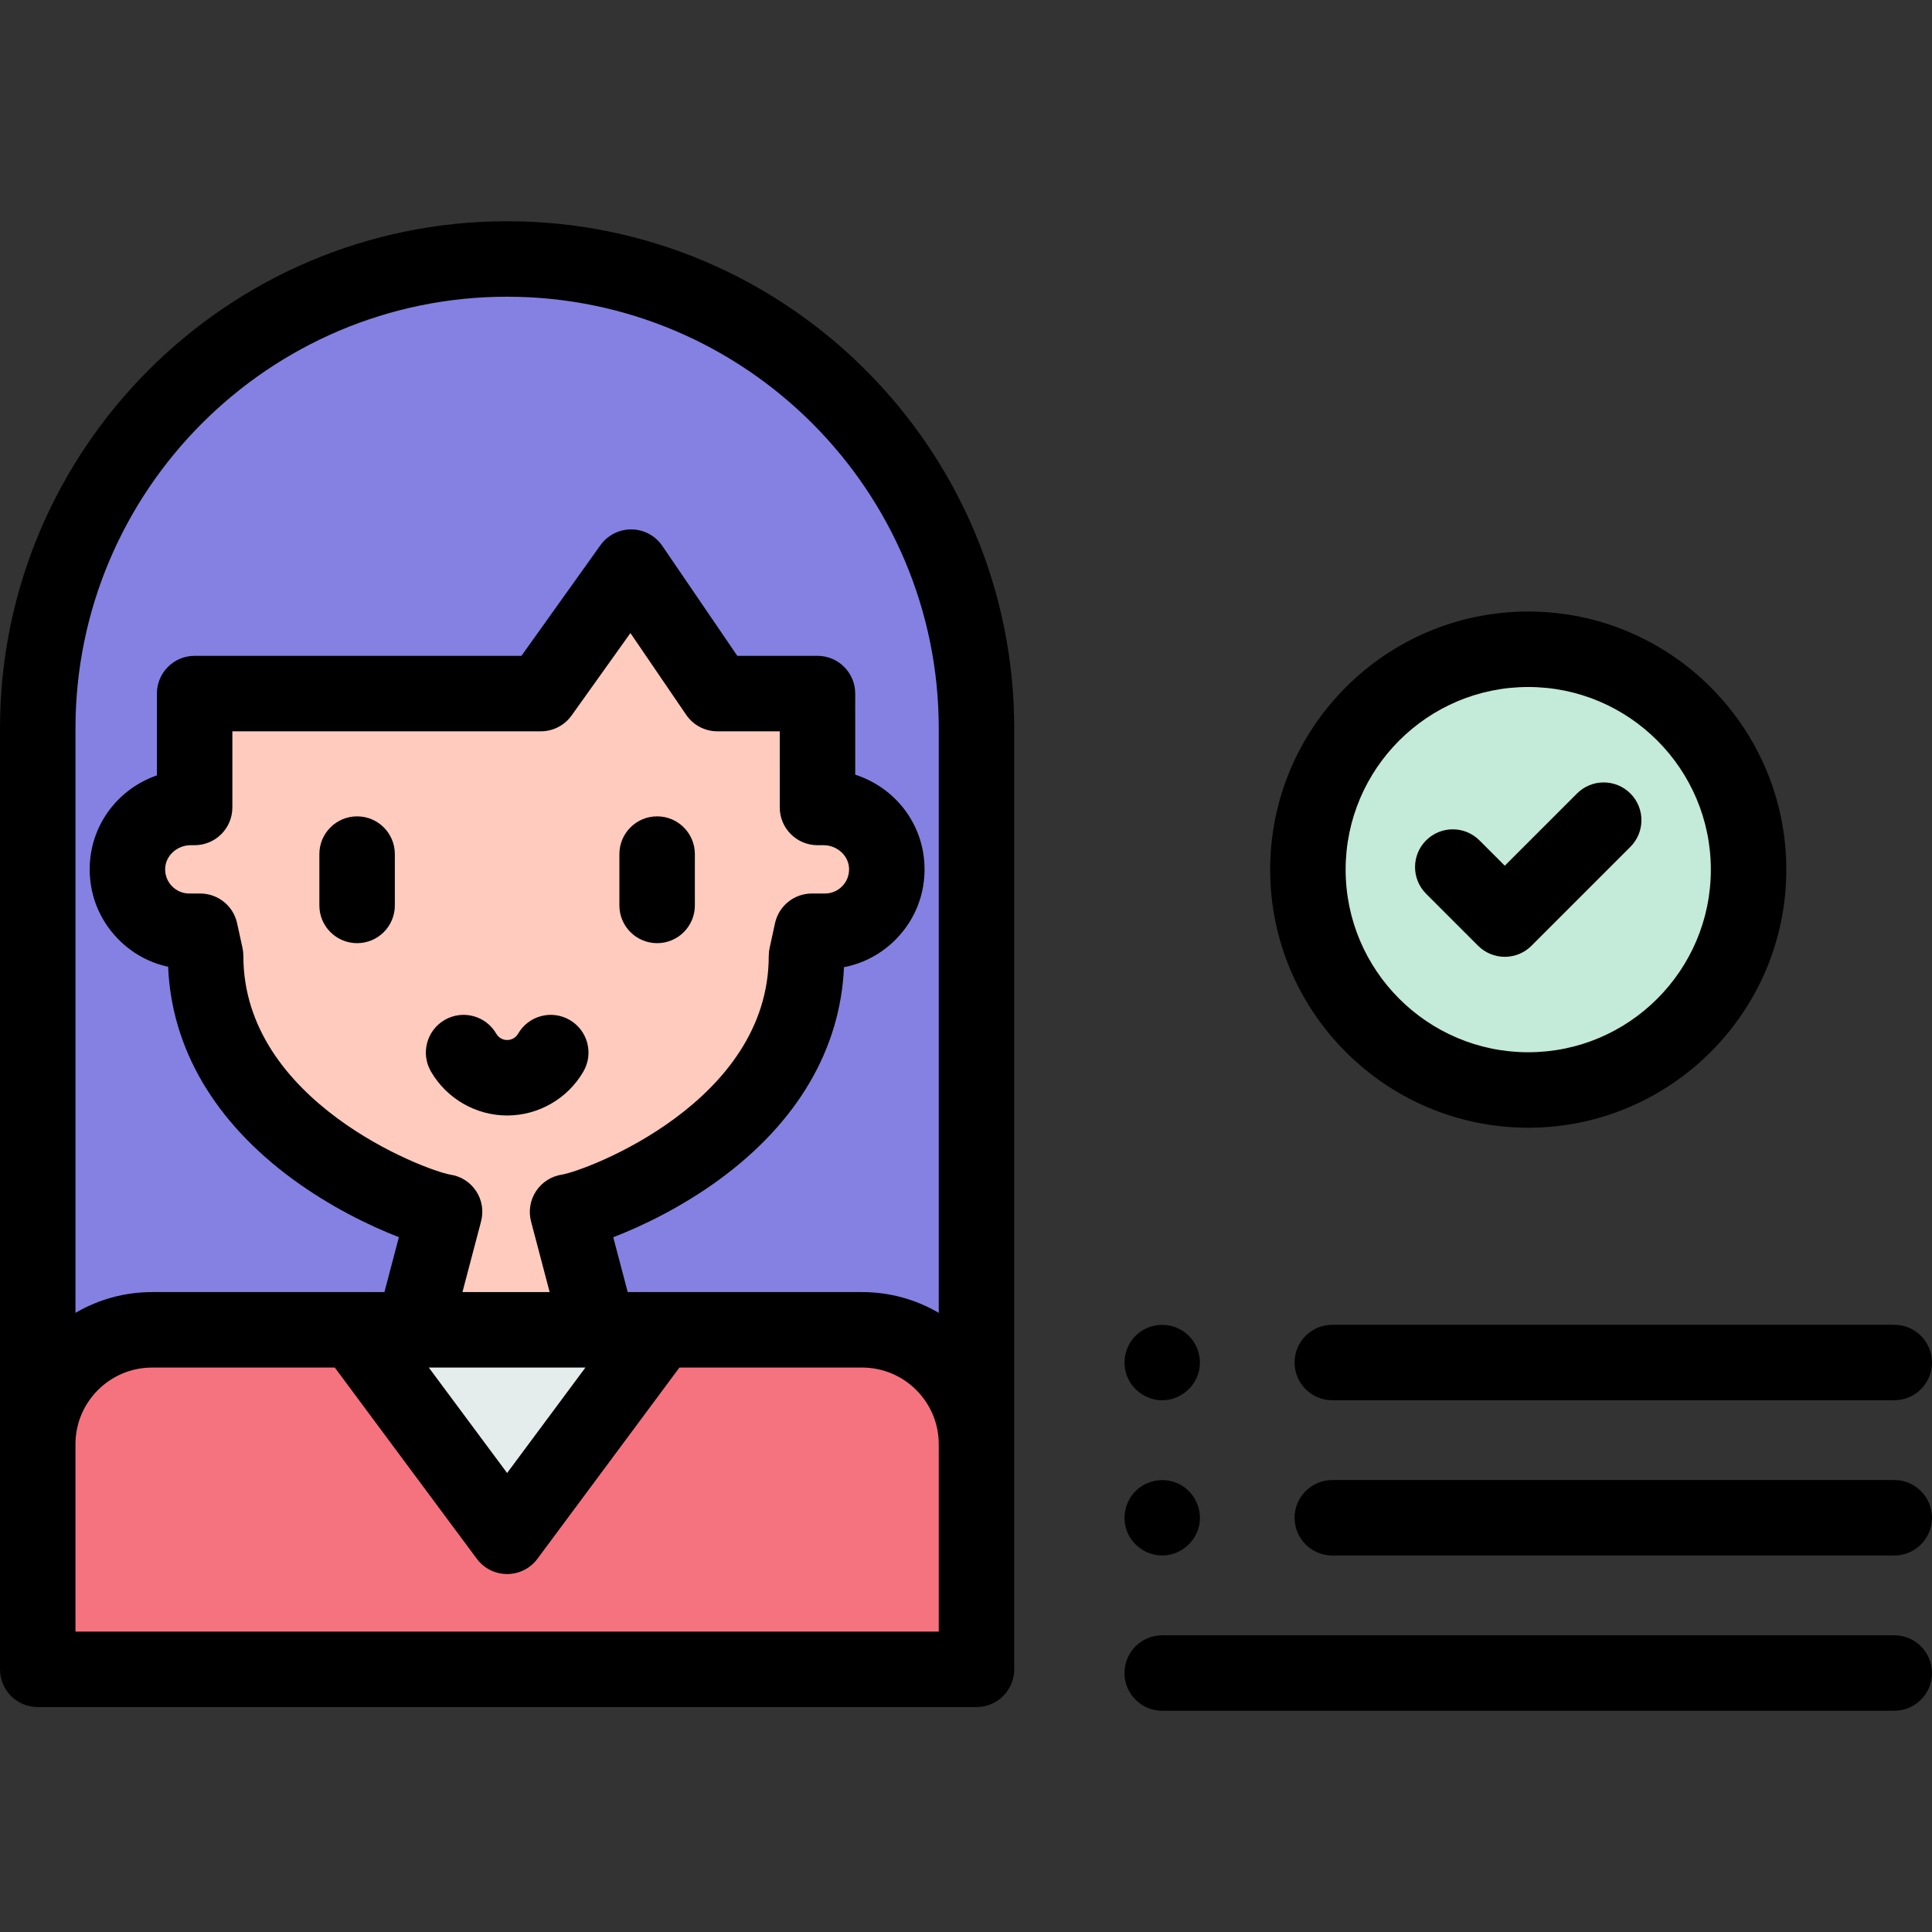 <svg id="Capa_1" enable-background="new 0 0 512 512" height="512" viewBox="0 0 512 512" width="512" xmlns="http://www.w3.org/2000/svg"><rect x="0" y="0" width="512" height="512" fill="#333333" stroke="none"/><g><g><path d="m10 432.21v-239.177c0-68.706 55.691-124.403 124.39-124.403 68.699 0 124.39 55.697 124.39 124.403v239.177" fill="#8481e2"/><path d="m218.221 213.985h-1.577l-.004-30.182h-26.533l-22.853-33.507-23.921 33.507h-91.753l-.004 30.182h-1.018c-8.893 0-16.466 6.916-16.782 15.804-.332 9.331 7.133 17.001 16.389 17.001h2.898l1.429 6.557c0 46.915 56.386 66.833 63.317 67.825l-8.23 31.243h49.059l-8.23-31.244c6.929-.992 63.318-20.685 63.318-67.824l1.429-6.557h3.458c9.256 0 16.721-7.669 16.389-17.001-.315-8.888-7.888-15.804-16.781-15.804z" fill="#ffcbbe"/><path d="m10 442.386v-59.657c0-16.742 13.571-30.314 30.311-30.314h188.155c16.742 0 30.314 13.574 30.314 30.317v59.654z" fill="#f5737f"/><g><g><g><path d="m94.636 249.948c-5.523 0-10-4.477-10-10v-13.604c0-5.523 4.477-10 10-10s10 4.477 10 10v13.604c0 5.523-4.477 10-10 10z"/></g></g><g><g><path d="m174.144 249.948c-5.523 0-10-4.477-10-10v-13.604c0-5.523 4.477-10 10-10s10 4.477 10 10v13.604c0 5.523-4.477 10-10 10z"/></g></g></g><g><path d="m134.409 295.615c-8.303 0-16.045-4.468-20.206-11.66-2.765-4.781-1.132-10.898 3.649-13.664 4.781-2.764 10.898-1.132 13.664 3.649.606 1.049 1.688 1.675 2.893 1.675s2.287-.626 2.893-1.674c2.766-4.782 8.883-6.415 13.663-3.65 4.781 2.765 6.415 8.882 3.65 13.663-4.16 7.193-11.902 11.661-20.206 11.661z"/></g><g><g><path d="m134.39 407.137-40.634-54.722h81.268z" fill="#e5ecec"/></g><path d="m134.39 58.63c-74.103 0-134.39 60.293-134.39 134.403v249.354c0 5.523 4.477 10 10 10h248.78c5.523 0 10-4.477 10-10v-249.354c0-74.11-60.287-134.403-134.39-134.403zm0 20c63.075 0 114.39 51.321 114.39 114.403v154.887c-5.969-3.497-12.911-5.505-20.314-5.505h-62.119l-3.829-14.537c7.895-3.034 18.345-8.145 28.051-15.241 20.753-15.172 32.146-34.594 33.094-56.324 5.285-1.015 10.118-3.623 13.947-7.591 5.021-5.202 7.644-12.052 7.387-19.288-.404-11.375-7.958-20.785-18.354-24.136l-.003-21.496c-.001-5.522-4.477-9.999-10-9.999h-21.248l-19.876-29.142c-1.841-2.7-4.886-4.33-8.154-4.365-3.231-.039-6.347 1.529-8.246 4.189l-20.93 29.317h-86.606c-5.522 0-10 4.477-10 9.999l-.003 21.684c-10.106 3.504-17.397 12.779-17.794 23.949-.257 7.236 2.366 14.085 7.387 19.288 3.693 3.826 8.319 6.388 13.384 7.476.916 21.685 12.309 41.116 33.087 56.347 9.734 7.136 20.181 12.27 28.066 15.318l-3.833 14.552h-61.563c-7.402 0-14.343 2.008-20.311 5.504v-154.886c0-63.082 51.315-114.403 114.39-114.403zm-8.21 237.021c-1.576-2.378-4.058-3.963-6.882-4.367-6.83-1.225-54.805-19.382-54.805-57.937 0-.716-.077-1.43-.229-2.13l-1.429-6.557c-1.001-4.594-5.068-7.87-9.77-7.87h-2.898c-1.752 0-3.388-.695-4.606-1.957-1.217-1.261-1.853-2.926-1.79-4.688.121-3.397 3.166-6.16 6.789-6.16h1.018c5.522 0 10-4.477 10-9.999l.002-20.183h81.755c3.23 0 6.262-1.561 8.139-4.19l15.595-21.844 14.779 21.669c1.863 2.731 4.955 4.365 8.261 4.365h16.534l.002 20.183c0 5.522 4.478 9.999 10 9.999h1.577c3.623 0 6.668 2.763 6.789 6.16.063 1.763-.573 3.428-1.791 4.689-1.218 1.262-2.853 1.956-4.605 1.956h-3.458c-4.703 0-8.77 3.276-9.771 7.871l-1.429 6.557c-.153.699-.23 1.413-.23 2.129 0 38.638-47.971 56.724-54.735 57.925-2.824.404-5.34 1.995-6.917 4.373-1.576 2.377-2.063 5.315-1.336 8.074l4.925 18.697h-23.109l4.925-18.696c.727-2.76.276-5.692-1.3-8.069zm28.964 46.764-20.753 27.948-20.753-27.948zm93.636 69.971h-228.78v-49.657c0-11.201 9.111-20.314 20.311-20.314h48.415l37.636 50.684c1.887 2.54 4.864 4.038 8.029 4.038s6.142-1.498 8.029-4.038l37.636-50.684h48.411c11.201 0 20.314 9.114 20.314 20.317v49.654z"/></g></g><g><g><g><ellipse cx="404.999" cy="230.46" fill="#c4ead9" rx="58.398" ry="58.391" transform="matrix(.002 -1 1 .002 173.882 635.085)"/><path d="m404.999 298.858c-37.711 0-68.392-30.683-68.392-68.398 0-37.714 30.68-68.397 68.392-68.397 37.711 0 68.391 30.683 68.391 68.397 0 37.715-30.68 68.398-68.391 68.398zm0-116.795c-26.683 0-48.392 21.711-48.392 48.397 0 26.687 21.708 48.398 48.392 48.398s48.391-21.711 48.391-48.398c0-26.686-21.708-48.397-48.391-48.397z"/></g><g><path d="m398.786 253.567c-2.652 0-5.196-1.054-7.071-2.929l-13.784-13.786c-3.905-3.906-3.905-10.237.001-14.142s10.237-3.904 14.142 0l6.713 6.713 19.139-19.141c3.905-3.905 10.237-3.906 14.142-.001s3.906 10.237 0 14.142l-26.211 26.213c-1.876 1.877-4.419 2.931-7.071 2.931z"/></g></g><g><g><g><g><path d="m308 412.22c-4.122 0-7.905-2.616-9.36-6.472-1.493-3.954-.264-8.579 3.016-11.251 3.243-2.642 7.886-2.994 11.481-.846 3.578 2.138 5.489 6.44 4.663 10.529-.934 4.621-5.078 8.04-9.8 8.04z"/></g><g><path d="m502 412.225h-148.923c-5.523 0-10-4.477-10-10s4.477-10 10-10h148.923c5.523 0 10 4.477 10 10s-4.477 10-10 10z"/></g></g></g><g><g><g><path d="m308 371.08c-4.178 0-8.007-2.711-9.415-6.636-1.389-3.872-.196-8.328 2.946-10.986 3.29-2.783 8.084-3.127 11.745-.864 3.494 2.16 5.334 6.41 4.523 10.436-.928 4.612-5.082 8.05-9.799 8.05z"/></g><g><path d="m502 371.08h-148.923c-5.523 0-10-4.477-10-10s4.477-10 10-10h148.923c5.523 0 10 4.477 10 10s-4.477 10-10 10z"/></g></g></g><g><path d="m502 453.37h-194.002c-5.523 0-10-4.477-10-10s4.477-10 10-10h194.002c5.523 0 10 4.477 10 10s-4.477 10-10 10z"/></g></g></g></g></svg>